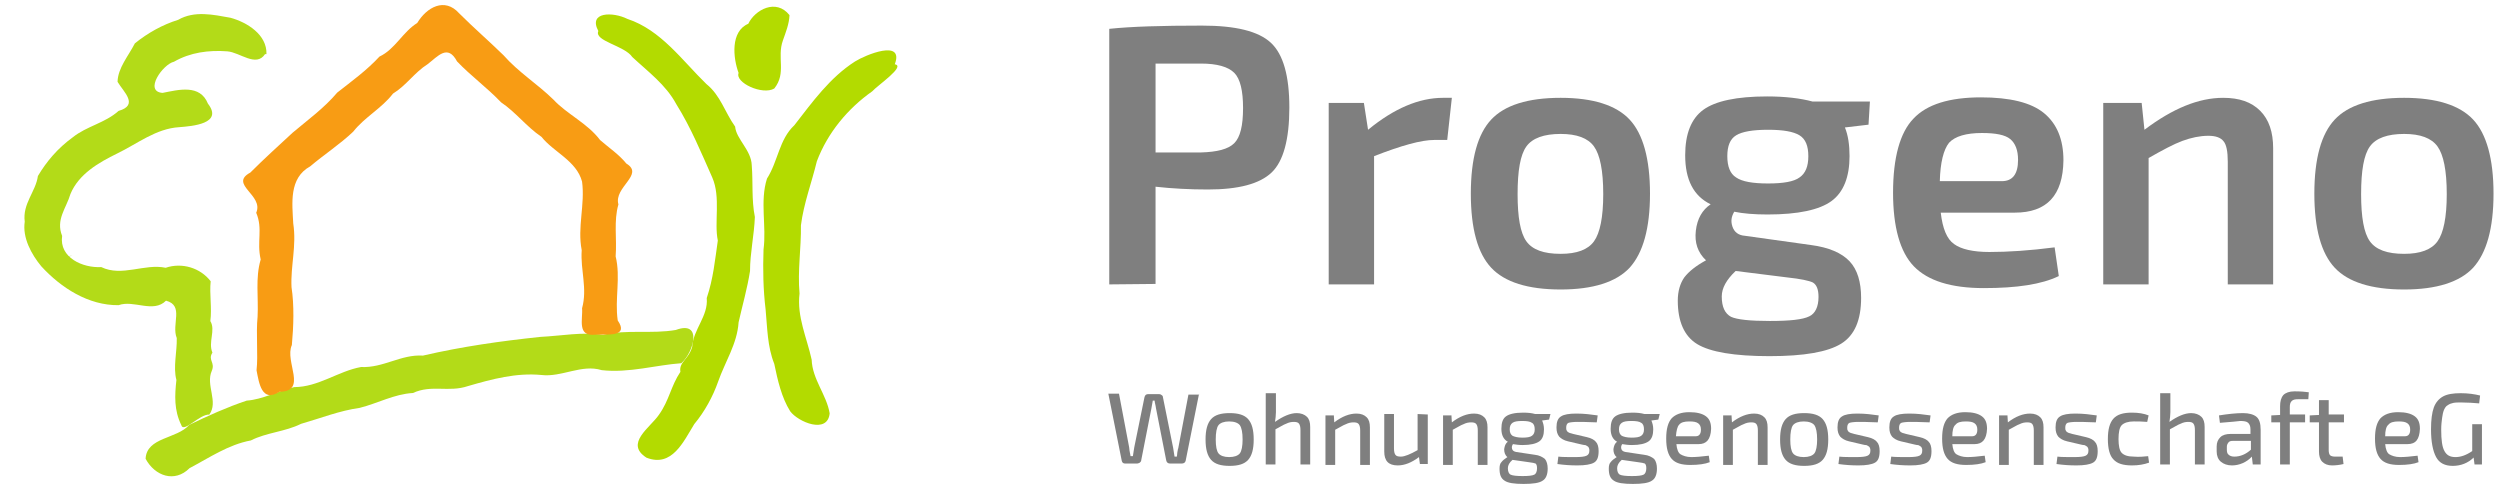 <?xml version="1.0" encoding="utf-8"?>
<!-- Generator: Adobe Illustrator 19.0.0, SVG Export Plug-In . SVG Version: 6.00 Build 0)  -->
<svg version="1.1" id="Layer_1" xmlns="http://www.w3.org/2000/svg" xmlns:xlink="http://www.w3.org/1999/xlink" x="0px" y="0px"
	 width="540px" height="106px" viewBox="131 245.3 540 106" style="enable-background:new 131 245.3 540 106;" xml:space="preserve"
	>
<style type="text/css">
	.st0{fill:#B3DB18;}
	.st1{fill:#B3DB00;}
	.st2{fill:#F89C14;}
	.st3{fill:url(#XMLID_5_);}
	.st4{enable-background:new    ;}
	.st5{fill:#7F7F7F;}
</style>
<g id="layer1" transform="translate(0 -308.27)">
	<g id="g4144" transform="matrix(.748 0 0 -.748 -41.8 953.2)">
		<g id="g4154" transform="translate(470.96 355.68)">
			<path id="path4156" class="st0" d="M-65.8,81.9c-6,0.9-12-0.3-18.1-0.6c-11.4-1.2-22.7-2.8-33.9-5.4c-6.4,0.4-11.4-3.6-17.9-3.3
				c-6.6-1.2-12.3-5.8-19.3-5.8c-4.6-1.1-9.2-3.6-13.7-3.9c-5.7-1.9-11.2-4.4-16.6-7c-3.5-4.1-12.3-3.5-12.6-9.8
				c2.7-5,8.4-7,12.7-2.7c5.7,3,11.2,6.8,17.7,8c4.5,2.3,9.9,2.5,14.5,4.8c5.6,1.6,11.1,3.8,16.9,4.6c5.2,1.3,10,4,15.4,4.3
				c5.4,2.5,10.3,0.1,15.9,2c6.9,2,13.9,3.9,21.2,3.2c5.9-0.7,11.6,3.2,17.4,1.4c7.8-0.9,15.8,1.5,23,2c3.6,3.2,6.2,12.5-1.6,9.6
				C-51.7,82.1-58.9,83.5-65.8,81.9L-65.8,81.9z"/>
		</g>
		<path id="path4160" class="st1" d="M489.4,515.7c2.8,7.4-8.5,2.7-11.5,0.8c-7.2-4.6-12.3-11.7-17.5-18.4
			c-4.4-4.1-4.7-10.4-7.9-15.4c-2.1-6.6-0.1-13.7-1-20.5c-0.2-5.8-0.1-11.5,0.6-17.3c0.5-5.3,0.5-10.7,2.5-15.7
			c1-4.8,2.1-9.7,4.6-13.7c2.3-3.1,10.8-6.7,11.4-0.6c-0.9,5.4-5,9.8-5.2,15.5c-1.4,6.4-4.3,12.4-3.5,19.1
			c-0.6,6.6,0.5,13.1,0.4,19.7c0.8,6.3,3.1,12.3,4.6,18.5c3.1,8.2,8.9,15.2,16,20.2C484.4,509.6,492.7,515.2,489.4,515.7
			L489.4,515.7z M459,529.9c-3.9,4.9-10,1.5-11.9-2.5c-5.2-2.2-4.4-9.9-2.8-14.2c-1.1-2.8,6.9-6.5,10.3-4.5
			c3.6,4.5,0.7,8.9,2.5,13.9C457.9,524.9,458.9,527.3,459,529.9z M443.3,497.7c-3,4.2-4.2,9-8.3,12.3c-7,6.8-13.1,15.6-22.8,18.8
			c-4.2,2.1-11.4,2.1-8.4-3.5c-1.3-2.9,7.6-4.2,9.8-7.5c4.5-4.2,9.7-8,12.7-13.6c4.2-6.7,7.2-14,10.4-21.2c2.5-5.7,0.5-13,1.6-18.2
			c-0.8-5.5-1.3-11-3.2-16.6c0.5-5.2-3.9-9-4.2-14.1c-1-3.6-3.9-4.4-3.4-7.2c-2.8-4.2-3.2-8.2-6.2-12.4c-2.5-3.7-10-8.3-3.6-12.4
			c7.4-2.9,10.7,4.7,13.8,9.7c3,3.6,5.4,8,6.9,12.3c2,5.7,5.5,10.9,5.9,17.1c1.1,4.9,2.5,9.7,3.3,14.8c0,5.2,1.2,10.4,1.4,15.6
			c-1,5-0.5,10-0.9,14.9C448,490.9,443.6,494.1,443.3,497.7L443.3,497.7z"/>
		<g id="g4162" transform="translate(469.9 425.93)">
			<path id="path4164" class="st2" d="M-65.6,67.9c-3.7,4.9-9.5,7.4-13.5,11.7c-4.6,4.5-10.1,7.9-14.4,12.8
				c-4.2,4.1-8.6,7.9-12.8,12.1c-4.2,4.7-9.4,1.7-12.1-2.8c-4.2-2.6-6.4-7.6-10.9-9.7c-3.7-4-8-7.1-12.2-10.4
				c-3.8-4.5-8.4-7.8-12.9-11.6c-4.1-3.8-8.2-7.5-12.2-11.5c-6.3-3.4,4-6.5,1.7-11.6c2-4.7,0.1-8.3,1.3-13.5
				c-1.6-5.4-0.6-10.9-0.9-16.5c-0.5-5.1,0.2-11.1-0.3-15.5c0.7-3.6,1.5-9.5,6.6-6.2c8.3,0.1,1.4,8.7,3.6,13.5
				c0.5,5.4,0.7,11.5-0.1,16.7c-0.3,6.2,1.5,11.9,0.5,18.4c-0.3,5.8-1.3,13.1,4.9,16.5c4,3.4,8.5,6.3,12.4,10
				c3.4,4.3,8.2,6.7,11.5,11c3.9,2.4,6.2,6.1,10,8.5c3,2.3,5.8,5.9,8.5,0.8c4-4.2,8.6-7.5,12.7-11.8c4.3-2.9,7.3-7,11.7-10
				c3.5-4.4,10.1-6.9,11.7-12.9c0.9-6.6-1.4-13.2-0.1-19.8c-0.4-5.9,1.7-11,0.1-16.8c0.3-3-1.6-8.3,3.9-7.6c3.6,0.1,9.7-0.7,6.4,4.1
				c-0.9,6.2,0.9,12.4-0.6,18.5c0.4,5.1-0.6,10.2,0.8,15c-1.4,5,7.6,8.6,2.3,11.8C-60.2,63.8-63.1,65.7-65.6,67.9L-65.6,67.9z"/>
		</g>
		<g id="g4166" transform="translate(349.56 456.94)">
			<path id="path4168" class="st0" d="M-41.6,61.7c0.2,5.6-5.6,9.2-10.4,10.5c-5,0.9-10.4,2.1-15.1-0.6c-4.5-1.4-8.8-3.8-12.5-6.8
				c-1.9-3.7-4.9-7.1-5-11.1c1.8-3,6.2-6.7,0.3-8.4c-3.9-3.5-9.2-4.4-13.2-7.6c-4.4-3.2-7.6-7-10.1-11.2c-0.6-4.5-4.5-8-3.8-13.2
				c-0.7-4.6,1.9-9.4,4.8-12.9c5.7-6.2,13.6-11.3,22.3-11.2c4.4,1.6,10-2.4,13.7,1.3c5.3-1.4,1.5-6.8,3.1-10.8
				c0.1-4-1.1-8.4-0.1-12.1c-0.5-4.5-0.7-8.7,1.4-13c0.6-2.5,5.3,3.2,8.1,3c2.7,3.7-1.1,8.5,0.7,12.6c1.1,2.5-1.2,3.1,0.2,5.3
				c-1.3,3,1,6.5-0.6,9.1c0.5,3.8-0.3,7.9,0.1,11.5c-3,3.9-8.3,5.5-13,3.9c-6.1,1.3-12.6-2.7-18.6,0.2c-5.3-0.3-12.2,2.7-11.3,9
				c-1.9,4.7,1.2,8,2.4,12.1c2.4,5.8,8.2,9.1,13.5,11.7c5.8,2.8,11.2,7.2,17.9,7.6c3.8,0.3,12.8,1,8.3,6.8c-2.3,5.7-8.5,4-13.1,3.1
				c-5.5,0.4,0.1,8.3,3.3,9c4.7,2.7,10,3.4,15.4,3c3.7-0.3,8.3-4.7,10.9-0.8H-41.6L-41.6,61.7z"/>
		</g>
		<g id="g4170">
			<g id="g4172">
				<g id="g4178">
					<g id="g4180">
						<g id="path4190">
							
								<radialGradient id="XMLID_5_" cx="712.21" cy="587.014" r="1" gradientTransform="matrix(105.922 0 0 105.922 -75104.898 -61621.527)" gradientUnits="userSpaceOnUse">
								<stop  offset="0" style="stop-color:#CFE40F"/>
								<stop  offset="5.000000e-002" style="stop-color:#CFE40F"/>
								<stop  offset="1" style="stop-color:#92C019"/>
							</radialGradient>
							<path id="XMLID_1_" class="st3" d="M250.7,460l1.2,0.6C251.3,460.4,250.9,460.2,250.7,460"/>
						</g>
					</g>
				</g>
			</g>
		</g>
	</g>
	<g id="XMLID_140_" class="st4">
		<path id="XMLID_60_" class="st5" d="M370.6,615v-55.2c4.7-0.5,11.4-0.7,20-0.7c7.3,0,12.2,1.2,14.9,3.7c2.7,2.5,4,7.2,4,14
			c0,6.9-1.3,11.6-3.8,14c-2.6,2.5-7.2,3.7-13.8,3.7c-3.9,0-7.7-0.2-11.3-0.6v21L370.6,615L370.6,615z M380.6,586.5h9.8
			c3.5-0.1,5.9-0.7,7.2-2c1.3-1.3,1.9-3.8,1.9-7.6c0-3.7-0.6-6.3-1.9-7.6c-1.3-1.3-3.7-2-7.2-2h-9.8L380.6,586.5L380.6,586.5z"/>
		<path id="XMLID_63_" class="st5" d="M444.6,574.7l-1,9.1h-2.8c-2.8,0-7.1,1.2-13,3.5V615H418v-39.2h7.6l0.9,5.8
			c5.6-4.6,11-6.9,16.2-6.9H444.6z"/>
		<path id="XMLID_65_" class="st5" d="M468.1,574.7c7,0,12,1.6,14.9,4.7c2.9,3.1,4.4,8.5,4.4,16s-1.5,12.8-4.4,16
			c-2.9,3.1-7.9,4.7-14.9,4.7c-7.1,0-12.1-1.6-15-4.7c-2.9-3.1-4.4-8.4-4.4-16c0-7.6,1.5-12.9,4.4-16
			C456,576.3,461,574.7,468.1,574.7z M468.1,582.5c-3.6,0-6.1,0.9-7.4,2.7c-1.3,1.8-1.9,5.2-1.9,10.3c0,5,0.6,8.4,1.9,10.2
			c1.3,1.8,3.7,2.7,7.4,2.7c3.5,0,5.9-0.9,7.2-2.7c1.3-1.8,2-5.2,2-10.2c0-5.1-0.7-8.5-2-10.3S471.6,582.5,468.1,582.5z"/>
		<path id="XMLID_68_" class="st5" d="M534.6,580.5l-5.1,0.6c0.7,1.7,1,3.8,1,6.2c0,4.5-1.3,7.8-3.9,9.7c-2.6,1.9-7.2,2.9-13.8,2.9
			c-2.9,0-5.3-0.2-7.2-0.6c-0.6,1-0.8,2-0.4,3.2s1.3,1.9,2.7,2l14.3,2c3.8,0.5,6.6,1.7,8.3,3.5c1.7,1.8,2.5,4.5,2.5,7.9
			c0,4.8-1.4,8.1-4.3,9.9s-8,2.7-15.5,2.7c-7.6,0-12.8-0.9-15.6-2.6c-2.8-1.7-4.2-4.9-4.2-9.4c0-2,0.5-3.7,1.4-5
			c1-1.3,2.5-2.5,4.7-3.7c-1.8-1.7-2.5-3.8-2.2-6.4c0.3-2.6,1.4-4.5,3.2-5.7c-3.7-1.8-5.5-5.3-5.5-10.6c0-4.6,1.3-7.9,3.9-9.8
			c2.6-1.9,7.2-2.9,13.8-2.9c3.9,0,7.2,0.4,9.8,1.1h12.4L534.6,580.5L534.6,580.5z M517.1,613.5l-11.2-1.4c-2,1.9-3,3.7-3,5.5
			c0,2.3,0.7,3.7,2,4.4c1.3,0.6,4.1,0.9,8.4,0.9s7.1-0.3,8.5-1c1.3-0.6,2-2.1,2-4.2c0-1.6-0.4-2.6-1.2-3.1
			C521.8,614.2,519.9,613.8,517.1,613.5L517.1,613.5z M506,591.9c1.3,0.9,3.6,1.3,6.9,1.3c3.3,0,5.6-0.4,6.8-1.3
			c1.3-0.9,1.9-2.4,1.9-4.6s-0.6-3.7-1.9-4.5c-1.3-0.8-3.5-1.2-6.8-1.2c-3.3,0-5.6,0.4-6.9,1.2s-1.9,2.3-1.9,4.5
			S504.7,591.1,506,591.9z"/>
		<path id="XMLID_72_" class="st5" d="M566.2,599.5h-16c0.4,3.4,1.3,5.7,2.9,6.8c1.5,1.1,4.1,1.7,7.6,1.7c4,0,8.7-0.3,14.1-1
			l0.9,6.2c-3.7,1.8-9.1,2.6-16.2,2.6s-12.1-1.6-15.1-4.7c-3-3.1-4.5-8.5-4.5-15.9c0-7.6,1.5-13,4.4-16c2.9-3.1,7.8-4.6,14.6-4.6
			c6.2,0,10.8,1.1,13.6,3.4c2.8,2.3,4.2,5.7,4.2,10.2C576.6,595.8,573.1,599.5,566.2,599.5z M550,592.7h13.4c2.3,0,3.5-1.5,3.5-4.6
			c0-2.1-0.6-3.6-1.7-4.5c-1.1-0.9-3.1-1.3-6.1-1.3c-3.4,0-5.8,0.7-7.1,2.1C550.8,585.9,550.1,588.7,550,592.7L550,592.7z"/>
		<path id="XMLID_75_" class="st5" d="M593.6,575.8l0.6,5.8c6.1-4.6,11.7-6.9,17-6.9c3.5,0,6.1,0.9,8,2.8c1.9,1.9,2.8,4.6,2.8,8.1
			V615h-9.8v-26.5c0-2.2-0.3-3.7-0.9-4.4c-0.6-0.8-1.7-1.2-3.3-1.2c-1.8,0-3.7,0.4-5.6,1.1s-4.3,2-7.3,3.7V615h-9.8v-39.2H593.6
			L593.6,575.8z"/>
		<path id="XMLID_77_" class="st5" d="M650.3,574.7c7,0,12,1.6,14.9,4.7c2.9,3.1,4.4,8.5,4.4,16s-1.5,12.8-4.4,16
			c-2.9,3.1-7.9,4.7-14.9,4.7c-7.1,0-12.1-1.6-15-4.7c-2.9-3.1-4.4-8.4-4.4-16c0-7.6,1.5-12.9,4.4-16
			C638.2,576.3,643.2,574.7,650.3,574.7z M650.3,582.5c-3.6,0-6.1,0.9-7.4,2.7c-1.3,1.8-1.9,5.2-1.9,10.3c0,5,0.6,8.4,1.9,10.2
			c1.3,1.8,3.7,2.7,7.4,2.7c3.5,0,5.9-0.9,7.2-2.7s2-5.2,2-10.2c0-5.1-0.7-8.5-2-10.3S653.8,582.5,650.3,582.5z"/>
	</g>
	<g id="XMLID_81_" class="st4">
		<path id="XMLID_2_" class="st5" d="M390,638.6l-2.9,14.5c-0.1,0.4-0.4,0.6-0.9,0.6h-2.4c-0.5,0-0.8-0.2-0.9-0.7l-2.2-11.2
			c-0.1-0.8-0.3-1.3-0.3-1.7H380l-0.3,1.7l-2.2,11.2c0,0.2-0.1,0.3-0.3,0.5c-0.2,0.1-0.4,0.2-0.6,0.2h-2.5c-0.5,0-0.7-0.2-0.8-0.6
			l-2.9-14.5h2.3l2.2,11.6c0,0.3,0.1,0.9,0.3,1.9h0.5l0.3-1.9l2.2-10.8c0.1-0.5,0.4-0.7,0.8-0.7h2.4c0.2,0,0.4,0.1,0.5,0.2
			c0.2,0.1,0.3,0.3,0.3,0.5l2.2,10.9c0.1,0.6,0.2,1.2,0.3,1.9h0.5c0-0.2,0.1-0.5,0.1-0.9c0.1-0.4,0.1-0.7,0.2-0.9l2.2-11.6h2.3
			L390,638.6z"/>
		<path id="XMLID_4_" class="st5" d="M392.6,644.1c0.8-0.9,2.1-1.3,4-1.3s3.2,0.4,4,1.3c0.8,0.9,1.2,2.3,1.2,4.4
			c0,2.1-0.4,3.5-1.2,4.4c-0.8,0.9-2.1,1.3-4,1.3s-3.2-0.4-4-1.3c-0.8-0.9-1.2-2.3-1.2-4.4C391.4,646.4,391.8,645,392.6,644.1z
			 M398.8,645.4c-0.4-0.5-1.2-0.8-2.3-0.8c-1.1,0-1.9,0.3-2.3,0.8s-0.6,1.6-0.6,3.1s0.2,2.5,0.6,3s1.2,0.8,2.3,0.8
			c1.1,0,1.9-0.3,2.3-0.8s0.6-1.6,0.6-3C399.4,647,399.2,646,398.8,645.4z"/>
		<path id="XMLID_7_" class="st5" d="M406.6,638.4v4.2c0,0.7-0.1,1.4-0.2,2.1c1.7-1.2,3.3-1.9,4.7-1.9c0.9,0,1.7,0.3,2.2,0.8
			s0.7,1.2,0.7,2.2v8.1h-2.1v-7.4c0-0.7-0.1-1.1-0.3-1.4c-0.2-0.3-0.6-0.4-1.1-0.4c-0.6,0-1.1,0.1-1.7,0.4c-0.6,0.2-1.3,0.7-2.3,1.2
			v7.6h-2.1v-15.4h2.2L406.6,638.4z"/>
		<path id="XMLID_9_" class="st5" d="M419.1,643.1l0.1,1.7c1.7-1.3,3.3-1.9,4.8-1.9c1,0,1.7,0.3,2.2,0.8s0.7,1.2,0.7,2.2v8.1h-2.1
			v-7.4c0-0.7-0.1-1.1-0.3-1.4c-0.2-0.3-0.6-0.4-1.1-0.4c-0.6,0-1.1,0.1-1.7,0.4c-0.6,0.2-1.3,0.7-2.3,1.2v7.6h-2.1v-10.7h1.8V643.1
			z"/>
		<path id="XMLID_11_" class="st5" d="M439.4,643.1v10.7h-1.7l-0.2-1.5c-1.6,1.2-3.1,1.8-4.6,1.8c-2,0-2.9-1-2.9-3V643h2.1v7.4
			c0,0.7,0.1,1.1,0.3,1.4s0.6,0.4,1.2,0.4c0.8,0,2-0.5,3.6-1.4V643L439.4,643.1L439.4,643.1z"/>
		<path id="XMLID_13_" class="st5" d="M444.5,643.1l0.1,1.7c1.7-1.3,3.3-1.9,4.8-1.9c1,0,1.7,0.3,2.2,0.8s0.7,1.2,0.7,2.2v8.1h-2.1
			v-7.4c0-0.7-0.1-1.1-0.3-1.4c-0.2-0.3-0.6-0.4-1.1-0.4c-0.6,0-1.1,0.1-1.7,0.4c-0.6,0.2-1.3,0.7-2.3,1.2v7.6h-2.1v-10.7h1.8V643.1
			z"/>
		<path id="XMLID_15_" class="st5" d="M465.6,644.2l-1.5,0.2c0.2,0.5,0.4,1.1,0.4,1.9c0,1.2-0.3,2.1-1,2.6s-1.9,0.8-3.6,0.8
			c-0.8,0-1.5-0.1-2.1-0.2c-0.2,0.3-0.3,0.6-0.2,1c0.1,0.4,0.4,0.6,0.9,0.7l4,0.6c1,0.1,1.7,0.5,2.2,0.9c0.4,0.5,0.6,1.2,0.6,2.1
			c0,1.3-0.4,2.2-1.1,2.6c-0.7,0.5-2.1,0.7-4.1,0.7s-3.4-0.2-4.1-0.7c-0.8-0.5-1.1-1.3-1.1-2.6c0-0.6,0.1-1.1,0.4-1.4
			c0.3-0.4,0.7-0.7,1.3-1.1c-0.5-0.4-0.7-1-0.7-1.7c0.1-0.7,0.3-1.3,0.8-1.6c-0.9-0.5-1.4-1.4-1.4-2.8c0-1.3,0.3-2.2,1-2.7
			s1.9-0.8,3.7-0.8c1.1,0,1.9,0.1,2.6,0.3h3.3L465.6,644.2L465.6,644.2z M461.2,653.4l-3.5-0.5c-0.7,0.6-1,1.2-1,1.8
			c0,0.7,0.2,1.2,0.6,1.4c0.4,0.2,1.3,0.3,2.6,0.3s2.1-0.1,2.5-0.3s0.6-0.7,0.6-1.4c0-0.5-0.1-0.8-0.3-1
			C462.5,653.6,462,653.5,461.2,653.4L461.2,653.4z M459.8,648.1c1,0,1.7-0.1,2.1-0.4s0.6-0.7,0.6-1.4c0-0.7-0.2-1.2-0.6-1.4
			c-0.4-0.3-1.1-0.4-2.1-0.4s-1.7,0.1-2.1,0.4s-0.6,0.7-0.6,1.4c0,0.7,0.2,1.1,0.6,1.4C458.1,647.9,458.8,648.1,459.8,648.1z"/>
		<path id="XMLID_19_" class="st5" d="M472.7,649.6l-3-0.7c-0.9-0.2-1.5-0.6-1.9-1c-0.4-0.5-0.6-1.1-0.6-2c0-1.2,0.3-2,1-2.4
			c0.6-0.4,1.7-0.6,3.3-0.6c1.7,0,3.2,0.2,4.6,0.4l-0.2,1.5c-2.2-0.1-3.6-0.1-4.1-0.1c-1,0-1.7,0.1-2,0.2c-0.3,0.1-0.5,0.5-0.5,1
			c0,0.3,0,0.5,0.1,0.6c0,0.2,0.2,0.3,0.3,0.4c0.2,0.1,0.3,0.2,0.4,0.2s0.3,0.1,0.7,0.2l3,0.7c0.9,0.2,1.6,0.6,1.9,1
			c0.4,0.4,0.6,1.1,0.6,2c0,1.3-0.3,2.1-1,2.5c-0.7,0.4-1.9,0.6-3.6,0.6c-1.5,0-2.9-0.1-4.3-0.3l0.2-1.6c0.8,0.1,2,0.1,3.7,0.1
			c1.2,0,2-0.1,2.4-0.3c0.4-0.2,0.6-0.5,0.6-1.1c0-0.2,0-0.4-0.1-0.6s-0.2-0.3-0.4-0.4c-0.2-0.1-0.3-0.2-0.5-0.2
			C473.3,649.7,473.1,649.7,472.7,649.6L472.7,649.6z"/>
		<path id="XMLID_21_" class="st5" d="M489.2,644.2l-1.5,0.2c0.2,0.5,0.4,1.1,0.4,1.9c0,1.2-0.3,2.1-1,2.6s-1.9,0.8-3.6,0.8
			c-0.8,0-1.5-0.1-2.1-0.2c-0.2,0.3-0.3,0.6-0.2,1c0.1,0.4,0.4,0.6,0.9,0.7l4,0.6c1,0.1,1.7,0.5,2.2,0.9c0.4,0.5,0.6,1.2,0.6,2.1
			c0,1.3-0.4,2.2-1.1,2.6c-0.7,0.5-2.1,0.7-4.1,0.7s-3.4-0.2-4.1-0.7c-0.8-0.5-1.1-1.3-1.1-2.6c0-0.6,0.1-1.1,0.4-1.4
			c0.3-0.4,0.7-0.7,1.3-1.1c-0.5-0.4-0.7-1-0.7-1.7c0.1-0.7,0.3-1.3,0.8-1.6c-0.9-0.5-1.4-1.4-1.4-2.8c0-1.3,0.3-2.2,1-2.7
			s1.9-0.8,3.7-0.8c1.1,0,1.9,0.1,2.6,0.3h3.3L489.2,644.2L489.2,644.2z M484.8,653.4l-3.5-0.5c-0.7,0.6-1,1.2-1,1.8
			c0,0.7,0.2,1.2,0.6,1.4c0.4,0.2,1.3,0.3,2.6,0.3s2.1-0.1,2.5-0.3s0.6-0.7,0.6-1.4c0-0.5-0.1-0.8-0.3-1
			C486.1,653.6,485.6,653.5,484.8,653.4L484.8,653.4z M483.4,648.1c1,0,1.7-0.1,2.1-0.4s0.6-0.7,0.6-1.4c0-0.7-0.2-1.2-0.6-1.4
			c-0.4-0.3-1.1-0.4-2.1-0.4s-1.7,0.1-2.1,0.4s-0.6,0.7-0.6,1.4c0,0.7,0.2,1.1,0.6,1.4C481.7,647.9,482.4,648.1,483.4,648.1z"/>
		<path id="XMLID_25_" class="st5" d="M497.9,649.5h-4.8c0.1,1.1,0.4,1.9,0.9,2.2c0.5,0.3,1.3,0.6,2.3,0.6s2.2-0.1,3.8-0.3l0.2,1.4
			c-1,0.4-2.4,0.6-4.2,0.6c-1.9,0-3.2-0.4-4-1.3c-0.8-0.9-1.2-2.3-1.2-4.4c0-2.1,0.4-3.5,1.2-4.4c0.8-0.8,2-1.3,3.8-1.3
			c1.6,0,2.8,0.3,3.6,0.9c0.8,0.6,1.1,1.5,1.1,2.7C500.5,648.5,499.6,649.5,497.9,649.5L497.9,649.5z M493,647.8h4.3
			c0.7,0,1.1-0.5,1.1-1.4c0-0.7-0.2-1.1-0.6-1.4s-1-0.4-1.9-0.4c-1.1,0-1.8,0.2-2.2,0.7C493.3,645.7,493.1,646.6,493,647.8
			L493,647.8z"/>
		<path id="XMLID_28_" class="st5" d="M505,643.1l0.1,1.7c1.7-1.3,3.3-1.9,4.8-1.9c1,0,1.7,0.3,2.2,0.8c0.5,0.5,0.7,1.2,0.7,2.2v8.1
			h-2.1v-7.4c0-0.7-0.1-1.1-0.3-1.4c-0.2-0.3-0.6-0.4-1.1-0.4c-0.6,0-1.1,0.1-1.7,0.4c-0.6,0.2-1.3,0.7-2.3,1.2v7.6h-2.1v-10.7h1.8
			V643.1z"/>
		<path id="XMLID_30_" class="st5" d="M516.7,644.1c0.8-0.9,2.1-1.3,4-1.3s3.2,0.4,4,1.3c0.8,0.9,1.2,2.3,1.2,4.4
			c0,2.1-0.4,3.5-1.2,4.4c-0.8,0.9-2.1,1.3-4,1.3s-3.2-0.4-4-1.3c-0.8-0.9-1.2-2.3-1.2-4.4C515.5,646.4,515.9,645,516.7,644.1z
			 M522.9,645.4c-0.4-0.5-1.2-0.8-2.3-0.8c-1.1,0-1.9,0.3-2.3,0.8s-0.6,1.6-0.6,3.1s0.2,2.5,0.6,3s1.2,0.8,2.3,0.8
			c1.1,0,1.9-0.3,2.3-0.8s0.6-1.6,0.6-3C523.5,647,523.3,646,522.9,645.4z"/>
		<path id="XMLID_33_" class="st5" d="M533.4,649.6l-3-0.7c-0.9-0.2-1.5-0.6-1.9-1c-0.4-0.5-0.6-1.1-0.6-2c0-1.2,0.3-2,1-2.4
			c0.6-0.4,1.7-0.6,3.3-0.6c1.7,0,3.2,0.2,4.6,0.4l-0.2,1.5c-2.2-0.1-3.6-0.1-4.1-0.1c-1,0-1.7,0.1-2,0.2c-0.3,0.1-0.5,0.5-0.5,1
			c0,0.3,0,0.5,0.1,0.6c0,0.2,0.2,0.3,0.3,0.4c0.2,0.1,0.3,0.2,0.4,0.2c0.1,0,0.3,0.1,0.7,0.2l3,0.7c0.9,0.2,1.6,0.6,1.9,1
			c0.4,0.4,0.6,1.1,0.6,2c0,1.3-0.3,2.1-1,2.5c-0.7,0.4-1.9,0.6-3.6,0.6c-1.5,0-2.9-0.1-4.3-0.3l0.2-1.6c0.8,0.1,2,0.1,3.7,0.1
			c1.2,0,2-0.1,2.4-0.3c0.4-0.2,0.6-0.5,0.6-1.1c0-0.2,0-0.4-0.1-0.6c-0.1-0.2-0.2-0.3-0.4-0.4c-0.2-0.1-0.3-0.2-0.5-0.2
			C534,649.7,533.7,649.7,533.4,649.6L533.4,649.6z"/>
		<path id="XMLID_35_" class="st5" d="M544.6,649.6l-3-0.7c-0.9-0.2-1.5-0.6-1.9-1c-0.4-0.5-0.6-1.1-0.6-2c0-1.2,0.3-2,1-2.4
			c0.6-0.4,1.7-0.6,3.3-0.6c1.7,0,3.2,0.2,4.6,0.4l-0.2,1.5c-2.2-0.1-3.6-0.1-4.1-0.1c-1,0-1.7,0.1-2,0.2c-0.3,0.1-0.5,0.5-0.5,1
			c0,0.3,0,0.5,0.1,0.6c0,0.2,0.2,0.3,0.3,0.4c0.2,0.1,0.3,0.2,0.4,0.2c0.1,0,0.3,0.1,0.7,0.2l3,0.7c0.9,0.2,1.6,0.6,1.9,1
			c0.4,0.4,0.6,1.1,0.6,2c0,1.3-0.3,2.1-1,2.5c-0.7,0.4-1.9,0.6-3.6,0.6c-1.5,0-2.9-0.1-4.3-0.3l0.2-1.6c0.8,0.1,2,0.1,3.7,0.1
			c1.2,0,2-0.1,2.4-0.3c0.4-0.2,0.6-0.5,0.6-1.1c0-0.2,0-0.4-0.1-0.6c-0.1-0.2-0.2-0.3-0.4-0.4c-0.2-0.1-0.3-0.2-0.5-0.2
			C545.2,649.7,544.9,649.7,544.6,649.6L544.6,649.6z"/>
		<path id="XMLID_37_" class="st5" d="M557.5,649.5h-4.8c0.1,1.1,0.4,1.9,0.9,2.2c0.5,0.3,1.3,0.6,2.3,0.6s2.2-0.1,3.8-0.3l0.2,1.4
			c-1,0.4-2.4,0.6-4.2,0.6c-1.9,0-3.2-0.4-4-1.3c-0.8-0.9-1.2-2.3-1.2-4.4c0-2.1,0.4-3.5,1.2-4.4c0.8-0.8,2-1.3,3.8-1.3
			c1.6,0,2.8,0.3,3.6,0.9c0.8,0.6,1.1,1.5,1.1,2.7C560.1,648.5,559.2,649.5,557.5,649.5L557.5,649.5z M552.7,647.8h4.3
			c0.7,0,1.1-0.5,1.1-1.4c0-0.7-0.2-1.1-0.6-1.4s-1-0.4-1.9-0.4c-1.1,0-1.8,0.2-2.2,0.7C552.9,645.7,552.7,646.6,552.7,647.8
			L552.7,647.8z"/>
		<path id="XMLID_40_" class="st5" d="M564.6,643.1l0.1,1.7c1.7-1.3,3.3-1.9,4.8-1.9c1,0,1.7,0.3,2.2,0.8s0.7,1.2,0.7,2.2v8.1h-2.1
			v-7.4c0-0.7-0.1-1.1-0.3-1.4c-0.2-0.3-0.6-0.4-1.1-0.4c-0.6,0-1.1,0.1-1.7,0.4c-0.6,0.2-1.3,0.7-2.3,1.2v7.6h-2.1v-10.7h1.8V643.1
			z"/>
		<path id="XMLID_42_" class="st5" d="M580.5,649.6l-3-0.7c-0.9-0.2-1.5-0.6-1.9-1c-0.4-0.5-0.6-1.1-0.6-2c0-1.2,0.3-2,1-2.4
			c0.6-0.4,1.7-0.6,3.3-0.6c1.7,0,3.2,0.2,4.6,0.4l-0.2,1.5c-2.2-0.1-3.6-0.1-4.1-0.1c-1,0-1.7,0.1-2,0.2c-0.3,0.1-0.5,0.5-0.5,1
			c0,0.3,0,0.5,0.1,0.6c0,0.2,0.2,0.3,0.3,0.4c0.2,0.1,0.3,0.2,0.4,0.2s0.3,0.1,0.7,0.2l3,0.7c0.9,0.2,1.6,0.6,1.9,1
			c0.4,0.4,0.6,1.1,0.6,2c0,1.3-0.3,2.1-1,2.5c-0.7,0.4-1.9,0.6-3.6,0.6c-1.5,0-2.9-0.1-4.3-0.3l0.2-1.6c0.8,0.1,2,0.1,3.7,0.1
			c1.2,0,2-0.1,2.4-0.3c0.4-0.2,0.6-0.5,0.6-1.1c0-0.2,0-0.4-0.1-0.6s-0.2-0.3-0.4-0.4c-0.2-0.1-0.3-0.2-0.5-0.2
			C581.1,649.7,580.8,649.7,580.5,649.6L580.5,649.6z"/>
		<path id="XMLID_44_" class="st5" d="M595,652.1l0.2,1.4c-1.1,0.4-2.3,0.6-3.7,0.6c-1.9,0-3.2-0.4-4-1.3c-0.8-0.8-1.2-2.3-1.2-4.4
			c0-2.1,0.4-3.5,1.2-4.4c0.8-0.9,2.1-1.3,4-1.3c1.4,0,2.6,0.2,3.6,0.6l-0.3,1.4c-1.1-0.1-2.1-0.1-2.9-0.1c-1.2,0-2.1,0.3-2.6,0.8
			s-0.7,1.6-0.7,3c0,1.4,0.2,2.5,0.7,3s1.3,0.8,2.6,0.8C593,652.3,594.1,652.2,595,652.1L595,652.1z"/>
		<path id="XMLID_46_" class="st5" d="M599.8,638.4v4.2c0,0.7-0.1,1.4-0.2,2.1c1.7-1.2,3.3-1.9,4.7-1.9c0.9,0,1.7,0.3,2.2,0.8
			s0.7,1.2,0.7,2.2v8.1h-2.1v-7.4c0-0.7-0.1-1.1-0.3-1.4c-0.2-0.3-0.6-0.4-1.1-0.4c-0.6,0-1.1,0.1-1.7,0.4c-0.6,0.2-1.3,0.7-2.3,1.2
			v7.6h-2.1v-15.4h2.2L599.8,638.4z"/>
		<path id="XMLID_48_" class="st5" d="M610.5,644.9l-0.2-1.6c1.9-0.3,3.7-0.5,5.2-0.5c1.3,0,2.3,0.3,2.9,0.8
			c0.6,0.5,0.9,1.4,0.9,2.8v7.5h-1.7l-0.2-1.7c-1.1,1.2-2.7,1.9-4.3,1.9c-1,0-1.8-0.3-2.4-0.8c-0.6-0.5-0.9-1.3-0.9-2.2V650
			c0-0.9,0.3-1.5,0.8-2s1.3-0.7,2.2-0.7h4.3v-1c0-0.7-0.2-1.1-0.5-1.4s-0.9-0.4-1.7-0.4C614.3,644.6,612.8,644.7,610.5,644.9
			L610.5,644.9z M612,650.1v0.6c0,0.5,0.1,0.9,0.4,1.1c0.2,0.2,0.6,0.4,1.2,0.4c1.3,0,2.5-0.5,3.6-1.5v-1.9h-3.9
			c-0.5,0-0.8,0.1-1,0.4C612.1,649.5,612,649.7,612,650.1L612,650.1z"/>
		<path id="XMLID_51_" class="st5" d="M629.6,639.8h-2.2c-0.7,0-1.1,0.1-1.4,0.4s-0.4,0.7-0.4,1.3v1.6h3.3v1.7h-3.3v9.1h-2.1v-9.1
			h-1.9v-1.5l1.9-0.1v-1.9c0-1,0.2-1.8,0.7-2.4c0.5-0.5,1.3-0.8,2.4-0.8c1.4,0,2.4,0.1,3.1,0.2L629.6,639.8L629.6,639.8z"/>
		<path id="XMLID_53_" class="st5" d="M637,652.1l0.2,1.7c-0.8,0.2-1.7,0.3-2.5,0.3c-0.9,0-1.6-0.3-2.1-0.8s-0.7-1.3-0.7-2.2v-6.3
			h-2v-1.5l2-0.1V640h2.1v3.1h3.3v1.7H634v6c0,0.5,0.1,0.9,0.3,1.1s0.6,0.3,1.1,0.3h1.6V652.1z"/>
		<path id="XMLID_55_" class="st5" d="M651,649.5h-4.8c0.1,1.1,0.4,1.9,0.9,2.2c0.5,0.3,1.3,0.6,2.3,0.6s2.2-0.1,3.8-0.3l0.2,1.4
			c-1,0.4-2.4,0.6-4.2,0.6c-1.9,0-3.2-0.4-4-1.3c-0.8-0.9-1.2-2.3-1.2-4.4c0-2.1,0.4-3.5,1.2-4.4c0.8-0.8,2-1.3,3.8-1.3
			c1.6,0,2.8,0.3,3.6,0.9c0.8,0.6,1.1,1.5,1.1,2.7C653.6,648.5,652.8,649.5,651,649.5L651,649.5z M646.2,647.8h4.3
			c0.7,0,1.1-0.5,1.1-1.4c0-0.7-0.2-1.1-0.6-1.4s-1-0.4-1.9-0.4c-1.1,0-1.8,0.2-2.2,0.7C646.4,645.7,646.2,646.6,646.2,647.8
			L646.2,647.8z"/>
		<path id="XMLID_58_" class="st5" d="M667.1,645.1v8.8h-1.6l-0.2-1.5c-1.2,1.2-2.8,1.8-4.5,1.8c-1.7,0-2.9-0.6-3.6-1.9
			s-1.1-3.3-1.1-6c0-2,0.2-3.6,0.6-4.7c0.4-1.1,1.1-1.9,2-2.4s2.2-0.7,3.8-0.7s3,0.2,4.2,0.5l-0.2,1.7c-1.2-0.1-2.5-0.2-3.9-0.2
			c-0.7,0-1.2,0-1.7,0.1c-0.4,0.1-0.8,0.2-1.2,0.5c-0.4,0.2-0.6,0.6-0.8,1c-0.2,0.5-0.3,1-0.4,1.7c-0.1,0.7-0.2,1.6-0.2,2.6
			c0,2.2,0.2,3.7,0.7,4.6c0.5,0.9,1.2,1.3,2.4,1.3c1.1,0,2.3-0.4,3.6-1.3v-5.8h2.1L667.1,645.1z"/>
	</g>
</g>
</svg>
